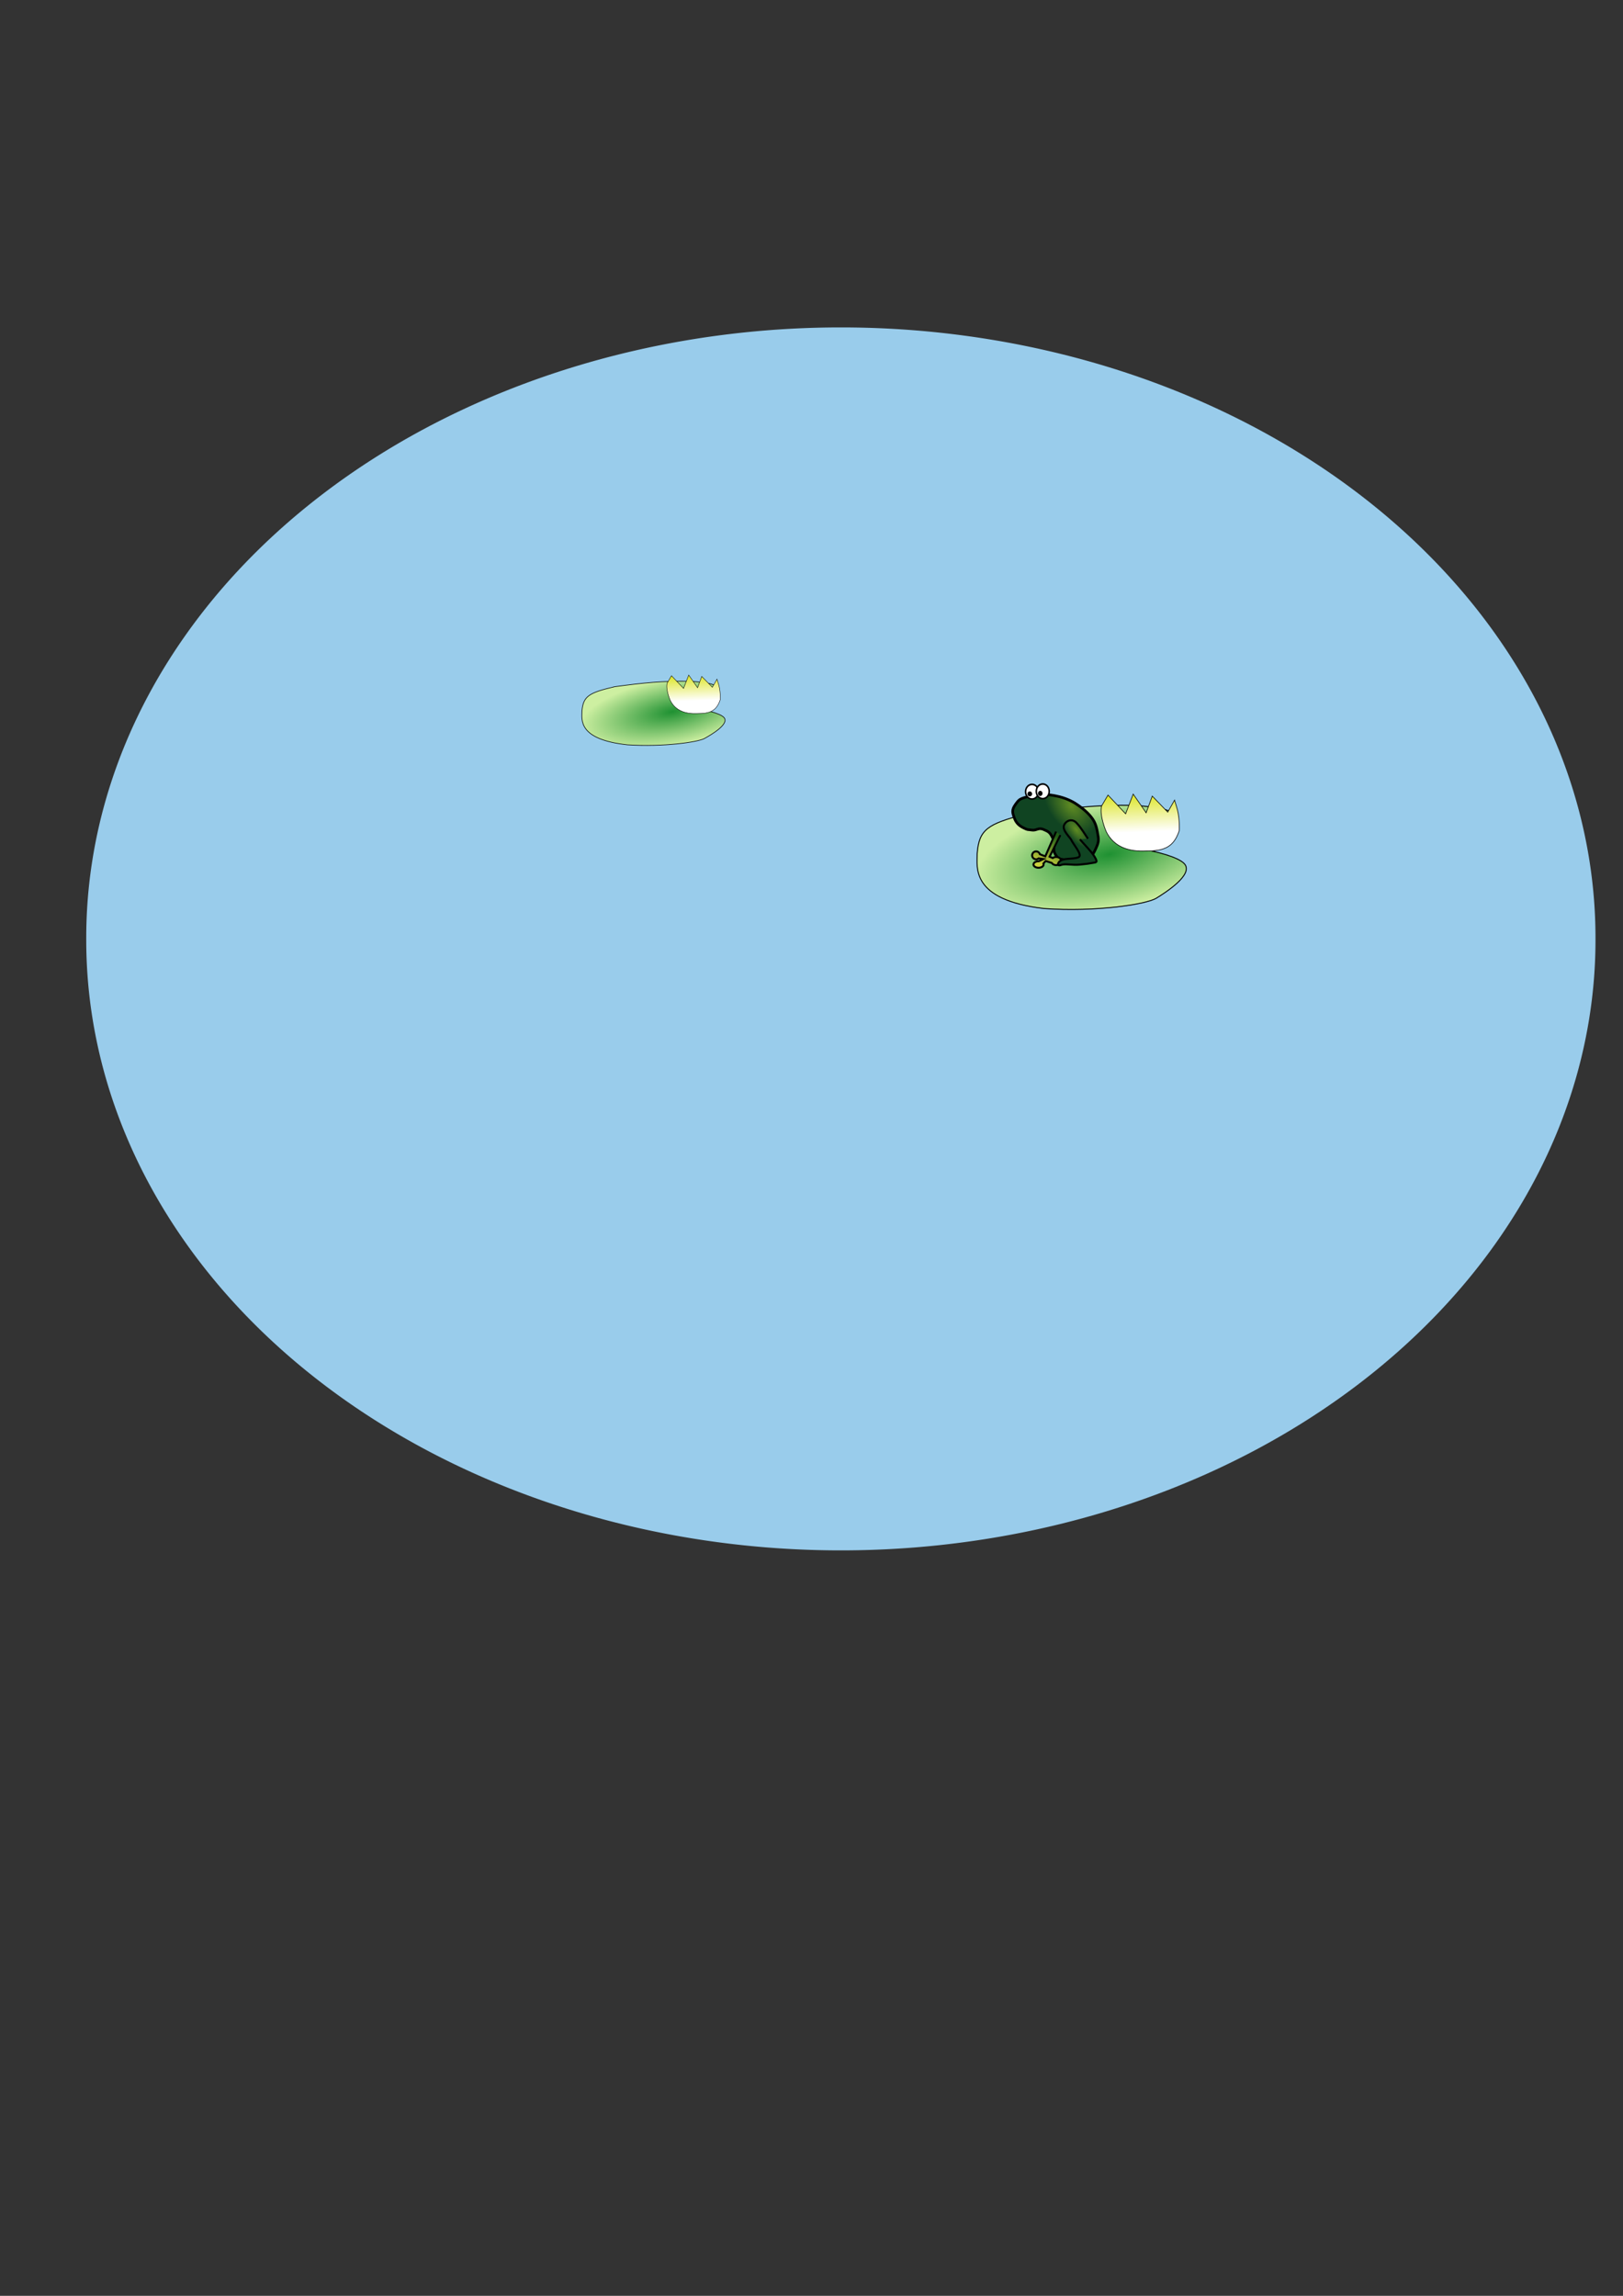 <?xml version="1.0" encoding="UTF-8" standalone="no"?>
<!-- Created with Inkscape (http://www.inkscape.org/) -->
<svg
   xmlns:dc="http://purl.org/dc/elements/1.1/"
   xmlns:cc="http://web.resource.org/cc/"
   xmlns:rdf="http://www.w3.org/1999/02/22-rdf-syntax-ns#"
   xmlns:svg="http://www.w3.org/2000/svg"
   xmlns="http://www.w3.org/2000/svg"
   xmlns:xlink="http://www.w3.org/1999/xlink"
   xmlns:sodipodi="http://sodipodi.sourceforge.net/DTD/sodipodi-0.dtd"
   xmlns:inkscape="http://www.inkscape.org/namespaces/inkscape"
   width="744.094"
   height="1052.362"
   id="svg2"
   sodipodi:version="0.32"
   inkscape:version="0.45.1"
   sodipodi:docbase="C:\Documents and Settings\hsanderson\My Documents"
   sodipodi:docname="drawing.svg"
   inkscape:output_extension="org.inkscape.output.svg.inkscape">
  <rect width="100%" height="100%" fill="#333333" stroke="none"/>
  <defs
     id="defs4">
    <linearGradient
       id="linearGradient5163">
      <stop
         id="stop5165"
         offset="0"
         style="stop-color:#5f8b22;stop-opacity:1;" />
      <stop
         id="stop5167"
         offset="1"
         style="stop-color:#104422;stop-opacity:1;" />
    </linearGradient>
    <linearGradient
       id="linearGradient5122">
      <stop
         style="stop-color:#215c17;stop-opacity:1;"
         offset="0"
         id="stop5124" />
      <stop
         style="stop-color:#cbd23f;stop-opacity:1;"
         offset="1"
         id="stop5126" />
    </linearGradient>
    <linearGradient
       id="linearGradient5100">
      <stop
         style="stop-color:#dbe422;stop-opacity:1;"
         offset="0"
         id="stop5102" />
      <stop
         style="stop-color:#ffffff;stop-opacity:1;"
         offset="1"
         id="stop5104" />
    </linearGradient>
    <linearGradient
       id="linearGradient3134">
      <stop
         style="stop-color:#1f9132;stop-opacity:1;"
         offset="0"
         id="stop3136" />
      <stop
         style="stop-color:#cdefa1;stop-opacity:1;"
         offset="1"
         id="stop3138" />
    </linearGradient>
    <linearGradient
       inkscape:collect="always"
       xlink:href="#linearGradient5100"
       id="linearGradient3162"
       gradientUnits="userSpaceOnUse"
       gradientTransform="matrix(0.684,0,0,0.629,90.247,62.117)"
       x1="335.776"
       y1="392.786"
       x2="336.517"
       y2="411.79" />
    <radialGradient
       inkscape:collect="always"
       xlink:href="#linearGradient3134"
       id="radialGradient3165"
       gradientUnits="userSpaceOnUse"
       gradientTransform="matrix(0.635,-0.152,0.131,0.214,36.488,289.881)"
       cx="342.712"
       cy="413.221"
       fx="342.712"
       fy="413.221"
       r="65.497" />
    <linearGradient
       inkscape:collect="always"
       xlink:href="#linearGradient5100"
       id="linearGradient3168"
       gradientUnits="userSpaceOnUse"
       gradientTransform="matrix(1,0,0,0.93,189.661,-1.718)"
       x1="335.776"
       y1="392.786"
       x2="336.517"
       y2="411.79" />
    <radialGradient
       inkscape:collect="always"
       xlink:href="#linearGradient3134"
       id="radialGradient3171"
       gradientUnits="userSpaceOnUse"
       gradientTransform="matrix(0.929,-0.247,0.191,0.347,111.324,332.848)"
       cx="342.712"
       cy="413.221"
       fx="342.712"
       fy="413.221"
       r="65.497" />
    <radialGradient
       inkscape:collect="always"
       xlink:href="#linearGradient5163"
       id="radialGradient5194"
       gradientUnits="userSpaceOnUse"
       gradientTransform="matrix(0.339,-0.34,0.522,0.52,-39.099,347.885)"
       spreadMethod="pad"
       cx="352.25"
       cy="465.411"
       fx="352.25"
       fy="465.411"
       r="49.053" />
    <linearGradient
       inkscape:collect="always"
       xlink:href="#linearGradient5122"
       id="linearGradient5196"
       gradientUnits="userSpaceOnUse"
       x1="297.547"
       y1="498.151"
       x2="286.172"
       y2="531.333" />
    <radialGradient
       inkscape:collect="always"
       xlink:href="#linearGradient5163"
       id="radialGradient5198"
       gradientUnits="userSpaceOnUse"
       gradientTransform="matrix(0.417,-0.359,0.79,0.92,-202.48,155.056)"
       cx="328.205"
       cy="498.199"
       fx="328.205"
       fy="498.199"
       r="19.745" />
    <radialGradient
       inkscape:collect="always"
       xlink:href="#linearGradient5163"
       id="radialGradient5201"
       gradientUnits="userSpaceOnUse"
       gradientTransform="matrix(0.169,-0.154,0.32,0.396,278.53,233.556)"
       cx="328.205"
       cy="498.199"
       fx="328.205"
       fy="498.199"
       r="19.745" />
    <linearGradient
       inkscape:collect="always"
       xlink:href="#linearGradient5122"
       id="linearGradient5204"
       gradientUnits="userSpaceOnUse"
       x1="297.547"
       y1="498.151"
       x2="286.172"
       y2="531.333"
       gradientTransform="matrix(0.405,0,0,0.431,364.027,168.518)" />
    <radialGradient
       inkscape:collect="always"
       xlink:href="#linearGradient5163"
       id="radialGradient5211"
       gradientUnits="userSpaceOnUse"
       gradientTransform="matrix(0.137,-0.146,0.211,0.224,344.662,316.639)"
       spreadMethod="pad"
       cx="352.25"
       cy="465.411"
       fx="352.25"
       fy="465.411"
       r="49.053" />
    <linearGradient
       inkscape:collect="always"
       xlink:href="#linearGradient5122"
       id="linearGradient5215"
       gradientUnits="userSpaceOnUse"
       gradientTransform="matrix(0.405,0,0,0.431,366.705,167.176)"
       x1="297.547"
       y1="498.151"
       x2="286.172"
       y2="531.333" />
    <radialGradient
       inkscape:collect="always"
       xlink:href="#linearGradient5163"
       id="radialGradient5227"
       gradientUnits="userSpaceOnUse"
       gradientTransform="matrix(0.137,-0.146,0.211,0.224,344.662,316.639)"
       spreadMethod="pad"
       cx="352.25"
       cy="465.411"
       fx="352.25"
       fy="465.411"
       r="49.053" />
    <linearGradient
       inkscape:collect="always"
       xlink:href="#linearGradient5122"
       id="linearGradient5229"
       gradientUnits="userSpaceOnUse"
       gradientTransform="matrix(0.405,0,0,0.431,364.027,168.518)"
       x1="297.547"
       y1="498.151"
       x2="286.172"
       y2="531.333" />
    <radialGradient
       inkscape:collect="always"
       xlink:href="#linearGradient5163"
       id="radialGradient5231"
       gradientUnits="userSpaceOnUse"
       gradientTransform="matrix(0.169,-0.154,0.32,0.396,278.53,233.556)"
       cx="328.205"
       cy="498.199"
       fx="328.205"
       fy="498.199"
       r="19.745" />
    <radialGradient
       inkscape:collect="always"
       xlink:href="#linearGradient5163"
       id="radialGradient5234"
       gradientUnits="userSpaceOnUse"
       gradientTransform="matrix(0.169,-0.154,0.32,0.396,278.53,233.556)"
       cx="328.205"
       cy="498.199"
       fx="328.205"
       fy="498.199"
       r="19.745" />
    <linearGradient
       inkscape:collect="always"
       xlink:href="#linearGradient5122"
       id="linearGradient5237"
       gradientUnits="userSpaceOnUse"
       gradientTransform="matrix(0.405,0,0,0.431,364.027,168.518)"
       x1="297.547"
       y1="498.151"
       x2="286.172"
       y2="531.333" />
    <radialGradient
       inkscape:collect="always"
       xlink:href="#linearGradient5163"
       id="radialGradient5244"
       gradientUnits="userSpaceOnUse"
       gradientTransform="matrix(0.137,-0.146,0.211,0.224,344.662,316.639)"
       spreadMethod="pad"
       cx="352.25"
       cy="465.411"
       fx="352.25"
       fy="465.411"
       r="49.053" />
    <radialGradient
       inkscape:collect="always"
       xlink:href="#linearGradient5163"
       id="radialGradient5256"
       gradientUnits="userSpaceOnUse"
       gradientTransform="matrix(0.137,-0.146,0.211,0.224,344.662,316.639)"
       spreadMethod="pad"
       cx="352.25"
       cy="465.411"
       fx="352.25"
       fy="465.411"
       r="49.053" />
    <linearGradient
       inkscape:collect="always"
       xlink:href="#linearGradient5122"
       id="linearGradient5258"
       gradientUnits="userSpaceOnUse"
       gradientTransform="matrix(0.405,0,0,0.431,364.027,168.518)"
       x1="297.547"
       y1="498.151"
       x2="286.172"
       y2="531.333" />
    <radialGradient
       inkscape:collect="always"
       xlink:href="#linearGradient5163"
       id="radialGradient5260"
       gradientUnits="userSpaceOnUse"
       gradientTransform="matrix(0.169,-0.154,0.32,0.396,278.53,233.556)"
       cx="328.205"
       cy="498.199"
       fx="328.205"
       fy="498.199"
       r="19.745" />
    <radialGradient
       inkscape:collect="always"
       xlink:href="#linearGradient5163"
       id="radialGradient5263"
       gradientUnits="userSpaceOnUse"
       gradientTransform="matrix(0.169,-0.154,0.32,0.396,278.53,233.556)"
       cx="328.205"
       cy="498.199"
       fx="328.205"
       fy="498.199"
       r="19.745" />
    <linearGradient
       inkscape:collect="always"
       xlink:href="#linearGradient5122"
       id="linearGradient5266"
       gradientUnits="userSpaceOnUse"
       gradientTransform="matrix(0.405,0,0,0.431,364.027,168.518)"
       x1="297.547"
       y1="498.151"
       x2="286.172"
       y2="531.333" />
    <radialGradient
       inkscape:collect="always"
       xlink:href="#linearGradient5163"
       id="radialGradient5273"
       gradientUnits="userSpaceOnUse"
       gradientTransform="matrix(0.137,-0.146,0.211,0.224,344.662,316.639)"
       spreadMethod="pad"
       cx="352.25"
       cy="465.411"
       fx="352.25"
       fy="465.411"
       r="49.053" />
  </defs>
  <sodipodi:namedview
     id="base"
     pagecolor="#ffffff"
     bordercolor="#666666"
     borderopacity="1.0"
     gridtolerance="10000"
     guidetolerance="10"
     objecttolerance="10"
     inkscape:pageopacity="0.0"
     inkscape:pageshadow="2"
     inkscape:zoom="1.0262652"
     inkscape:cx="487.00451"
     inkscape:cy="666.02837"
     inkscape:document-units="px"
     inkscape:current-layer="layer1"
     inkscape:window-width="1245"
     inkscape:window-height="888"
     inkscape:window-x="1366"
     inkscape:window-y="20" />
  <g
     inkscape:label="Layer 1"
     inkscape:groupmode="layer"
     id="layer1">
    <path
       sodipodi:type="arc"
       style="fill:#9cd0f0;fill-opacity:0.974;stroke:none;stroke-width:0.3;stroke-linecap:square;stroke-linejoin:round;stroke-miterlimit:4;stroke-dasharray:none;stroke-opacity:1"
       id="path2170"
       sodipodi:cx="385.51129"
       sodipodi:cy="430.37357"
       sodipodi:rx="345.97168"
       sodipodi:ry="279.81885"
       d="M 731.483 430.374 A 345.972 279.819 0 1 1  39.54,430.374 A 345.972 279.819 0 1 1  731.483 430.374 z" />
    <path
       style="fill:url(#radialGradient3171);fill-opacity:1;fill-rule:evenodd;stroke:#000000;stroke-width:0.437;stroke-linecap:butt;stroke-linejoin:miter;stroke-miterlimit:4;stroke-dasharray:none;stroke-opacity:1"
       d="M 528.566,390.219 C 538.116,386.266 539.204,383.765 539.687,375.986 C 539.308,370.196 527.799,369.984 520.774,369.169 C 501.893,368.863 489.294,370.352 469.933,373.22 C 452.713,377.707 448.82,380.244 448,391.356 C 448.053,397.402 444.757,412.448 478.596,416.454 C 502.717,418.149 525.648,414.455 530.083,411.75 C 534.221,409.226 547.246,400.923 543.103,396.041 C 540.171,392.587 528.566,390.219 528.566,390.219 z "
       id="path2162"
       sodipodi:nodetypes="ccccccccc" />
    <path
       style="fill:url(#radialGradient5273);fill-opacity:1;fill-rule:evenodd;stroke:#000000;stroke-width:1.218;stroke-linecap:butt;stroke-linejoin:miter;stroke-opacity:1;stroke-miterlimit:4;stroke-dasharray:none"
       d="M 472.133,364.928 C 467.442,366.137 467.295,366.316 465.517,368.813 C 463.739,371.31 464.18,372.536 465.023,374.916 C 465.866,377.296 467.279,378.533 469.367,379.54 C 471.589,380.612 470.81,380.115 472.959,380.476 C 475.268,380.865 475.927,379.169 478.438,380.222 C 480.949,381.276 481.425,381.607 482.763,384.436 C 484.101,387.265 482.341,389.098 483.789,391.537 C 485.237,393.975 485.219,393.585 488.554,394.19 C 491.889,394.795 493.649,395.302 497.131,393.956 C 500.613,392.61 500.998,392.025 502.482,388.806 C 503.967,385.587 503.747,384.807 503.069,381.08 C 502.391,377.354 501.286,375.694 499.77,373.902 C 497.69,371.442 494.737,369.387 493.172,368.361 C 491.392,367.194 488.17,365.659 484.522,364.928 C 479.293,363.88 476.825,363.718 472.133,364.928 z "
       id="path5120"
       sodipodi:nodetypes="csssssssssssssss" />
    <path
       sodipodi:type="arc"
       style="fill:#ffffff;fill-opacity:1;stroke:#000000;stroke-width:1.722;stroke-linecap:square;stroke-linejoin:round;stroke-miterlimit:4;stroke-dasharray:none;stroke-opacity:1"
       id="path3174"
       sodipodi:cx="278.20139"
       sodipodi:cy="455.11877"
       sodipodi:rx="7.2785249"
       sodipodi:ry="7.6828876"
       d="M 285.48 455.119 A 7.279 7.683 0 1 1  270.923,455.119 A 7.279 7.683 0 1 1  285.48 455.119 z"
       transform="matrix(0.405,0,0,0.431,360.488,166.748)" />
    <path
       sodipodi:type="arc"
       style="fill:#ffffff;fill-opacity:1;stroke:#000000;stroke-width:1.722;stroke-linecap:square;stroke-linejoin:round;stroke-miterlimit:4;stroke-dasharray:none;stroke-opacity:1"
       id="path4145"
       sodipodi:cx="278.20139"
       sodipodi:cy="455.11877"
       sodipodi:rx="7.2785249"
       sodipodi:ry="7.6828876"
       d="M 285.48 455.119 A 7.279 7.683 0 1 1  270.923,455.119 A 7.279 7.683 0 1 1  285.48 455.119 z"
       transform="matrix(0.405,0,0,0.431,365.398,166.574)" />
    <path
       sodipodi:type="arc"
       style="fill:#000000;fill-opacity:1;stroke:none;stroke-width:0.357;stroke-linecap:square;stroke-linejoin:round;stroke-miterlimit:4;stroke-dasharray:none;stroke-opacity:1"
       id="path4147"
       sodipodi:cx="287.07761"
       sodipodi:cy="455.46674"
       sodipodi:rx="1.1545585"
       sodipodi:ry="1.1885161"
       d="M 288.232 455.467 A 1.155 1.189 0 1 1  285.923,455.467 A 1.155 1.189 0 1 1  288.232 455.467 z"
       transform="matrix(0.881,0,0,0.956,224.012,-71.736)" />
    <path
       sodipodi:type="arc"
       style="fill:#000000;fill-opacity:1;stroke:none;stroke-width:0.356;stroke-linecap:square;stroke-linejoin:round;stroke-miterlimit:4;stroke-dasharray:none;stroke-opacity:1"
       id="path5118"
       sodipodi:cx="287.07761"
       sodipodi:cy="455.46674"
       sodipodi:rx="1.1545585"
       sodipodi:ry="1.1885161"
       d="M 288.232 455.467 A 1.155 1.189 0 1 1  285.923,455.467 A 1.155 1.189 0 1 1  288.232 455.467 z"
       transform="matrix(0.913,0,0,0.923,210.023,-56.482)" />
    <path
       style="fill:url(#linearGradient5266);fill-opacity:1;fill-rule:evenodd;stroke:#000000;stroke-width:0.9;stroke-linecap:butt;stroke-linejoin:miter;stroke-opacity:1;stroke-miterlimit:4;stroke-dasharray:none"
       d="M 484.193,381.189 L 479.234,392.553 L 476.755,391.556 C 476.526,390.816 475.841,390.264 475.022,390.264 C 474.017,390.264 473.201,391.082 473.201,392.082 C 473.201,393.081 474.017,393.886 475.022,393.886 C 475.46,393.886 475.859,393.725 476.173,393.468 L 478.336,393.765 L 476.249,394.788 C 476.21,394.787 476.174,394.774 476.135,394.774 C 474.85,394.774 473.808,395.445 473.808,396.269 C 473.808,397.093 474.85,397.764 476.135,397.764 C 477.42,397.764 478.463,397.093 478.463,396.269 C 478.463,396.124 478.422,395.984 478.361,395.852 L 479.411,394.653 L 482.194,395.555 C 482.579,396.151 483.336,396.565 484.218,396.565 C 485.487,396.565 486.52,395.715 486.52,394.68 C 486.52,393.646 485.487,392.809 484.218,392.809 C 483.613,392.809 483.073,393.008 482.662,393.32 L 481.207,392.688 L 486.153,382.778"
       id="path5131"
       sodipodi:nodetypes="cccssscccsssscccsssccc" />
    <path
       style="fill:url(#radialGradient5263);fill-opacity:1;fill-rule:evenodd;stroke:#000000;stroke-width:0.918;stroke-linecap:butt;stroke-linejoin:miter;stroke-opacity:1;stroke-miterlimit:4;stroke-dasharray:none"
       d="M 498.797,384.433 C 497.498,382.638 495.633,379.318 493.603,377.253 C 492.173,375.559 489.733,375.584 488.35,377.38 C 486.228,379.863 489.686,382.806 491.037,384.814 C 491.91,386.847 496.265,391.685 494.678,392.82 C 492.887,393.869 488.888,393.329 486.798,394.218 C 484.709,395.108 484.426,397.252 486.381,396.506 C 488.387,395.739 491.41,396.68 495.096,396.315 C 498.782,395.95 498.707,395.918 500.886,395.553 C 502.752,395.24 503.393,395.362 501.901,392.82 C 500.408,390.279 496.797,386.768 495.096,384.751"
       id="path5171"
       sodipodi:nodetypes="cccccssssss" />
    <path
       style="fill:url(#linearGradient3168);fill-opacity:1;fill-rule:evenodd;stroke:#000000;stroke-width:0.289;stroke-linecap:butt;stroke-linejoin:miter;stroke-miterlimit:4;stroke-dasharray:none;stroke-opacity:1"
       d="M 505.008,369.514 C 504.017,374.118 507.153,381.176 507.153,381.176 C 510.691,388.294 517.555,390.471 525.47,390.076 C 533.758,390.124 538.188,388.289 540.651,380.716 C 540.651,380.716 540.981,376.112 539.826,371.202 L 538.506,366.752 L 535.371,372.276 L 528.275,364.911 L 525.47,372.583 L 519.529,363.99 L 516.064,373.043 L 507.978,364.45 L 505.008,369.514 z "
       id="path5098"
       sodipodi:nodetypes="ccccccccccccc" />
    <path
       style="fill:url(#radialGradient3165);fill-opacity:1;fill-rule:evenodd;stroke:#000000;stroke-width:0.284;stroke-linecap:butt;stroke-linejoin:miter;stroke-miterlimit:4;stroke-dasharray:none;stroke-opacity:1"
       d="M 321.921,325.244 C 328.455,322.808 329.199,321.266 329.529,316.471 C 329.27,312.902 321.397,312.772 316.591,312.269 C 303.675,312.08 295.056,312.998 281.811,314.766 C 270.031,317.532 267.367,319.095 266.807,325.945 C 266.843,329.672 264.588,338.946 287.737,341.415 C 304.238,342.46 319.926,340.183 322.959,338.516 C 325.79,336.96 334.7,331.842 331.866,328.833 C 329.861,326.704 321.921,325.244 321.921,325.244 z "
       id="path3153"
       sodipodi:nodetypes="ccccccccc" />
    <path
       style="fill:url(#linearGradient3162);fill-opacity:1;fill-rule:evenodd;stroke:#000000;stroke-width:0.197;stroke-linecap:butt;stroke-linejoin:miter;stroke-miterlimit:4;stroke-dasharray:none;stroke-opacity:1"
       d="M 305.827,313.171 C 305.15,316.284 307.293,321.057 307.293,321.057 C 309.712,325.871 314.405,327.343 319.815,327.076 C 325.481,327.108 328.51,325.868 330.194,320.746 C 330.194,320.746 330.419,317.633 329.63,314.312 L 328.727,311.303 L 326.584,315.038 L 321.733,310.057 L 319.815,315.246 L 315.754,309.435 L 313.385,315.557 L 307.857,309.746 L 305.827,313.171 z "
       id="path3155"
       sodipodi:nodetypes="ccccccccccccc" />
  </g>
</svg>
